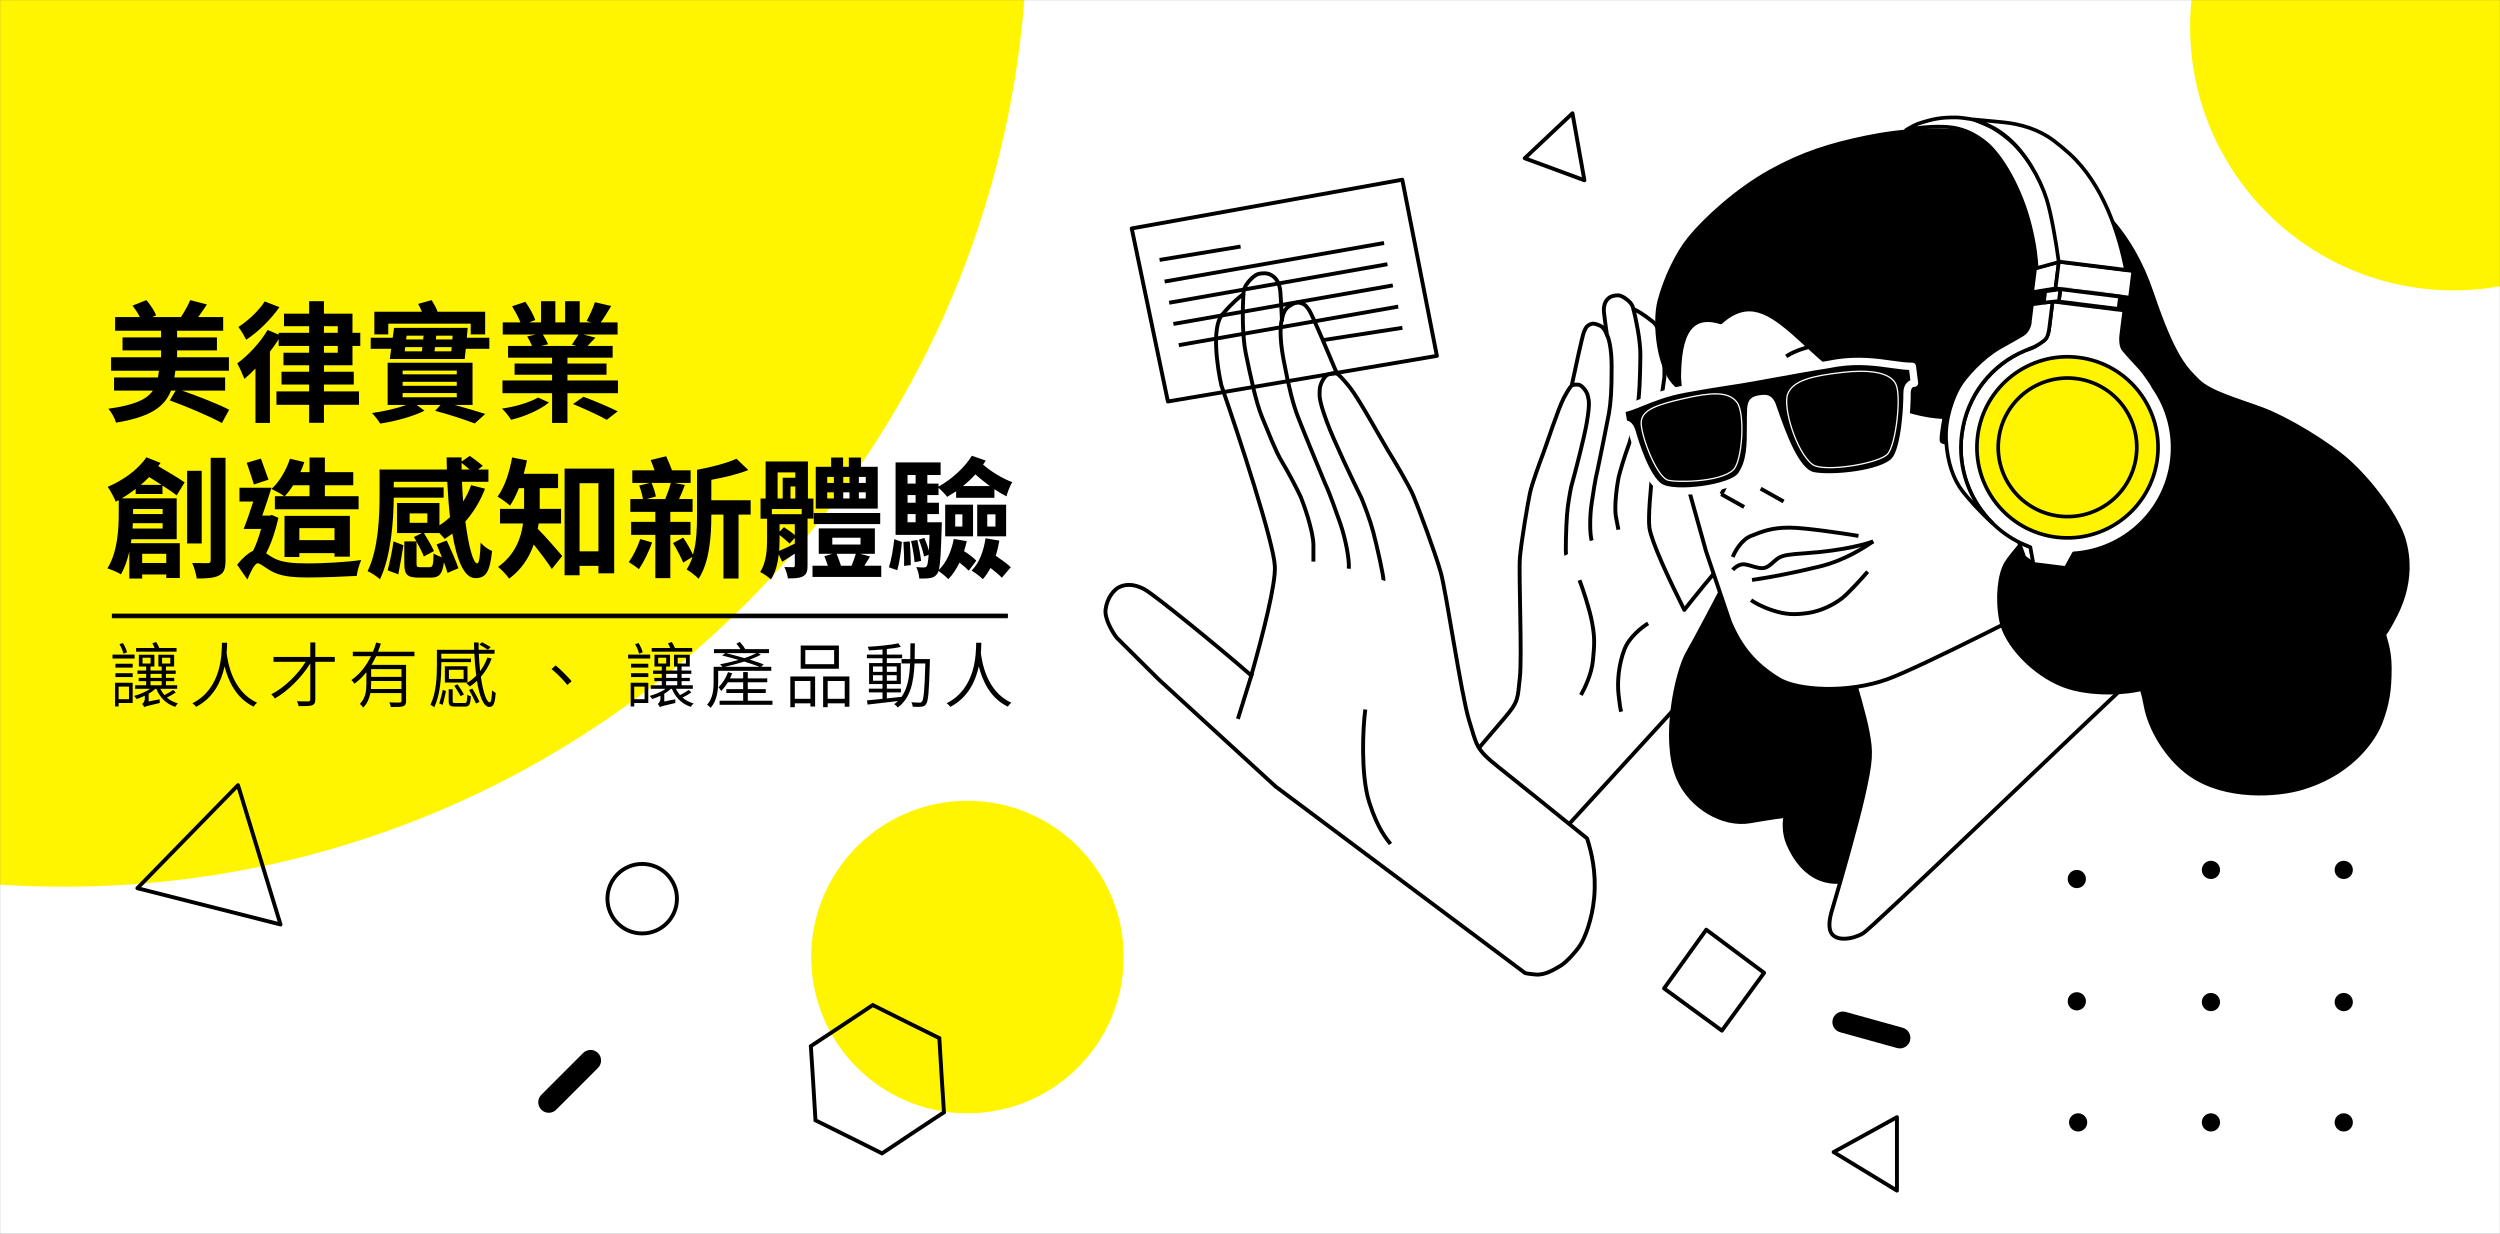 <svg width="1920" height="948" viewBox="0 0 1920 948" fill="none" xmlns="http://www.w3.org/2000/svg">
<rect x="0" y="0" width="1920" height="948" fill="#808080" stroke="none"/>
<g clip-path="url(#clip0_239_113)">
<mask id="mask0_239_113" style="mask-type:luminance" maskUnits="userSpaceOnUse" x="0" y="0" width="1920" height="948">
<path d="M1920 0H0V948H1920V0Z" fill="white"/>
</mask>
<g mask="url(#mask0_239_113)">
<path d="M1920 0H0V948H1920V0Z" fill="white"/>
<path d="M1884.5 223C1772.66 223 1682 132.338 1682 20.5C1682 -91.338 1772.66 -182 1884.5 -182C1996.34 -182 2087 -91.338 2087 20.5C2087 132.338 1996.34 223 1884.5 223Z" fill="#FFF500"/>
<path d="M743 855C676.726 855 623 801.274 623 735C623 668.726 676.726 615 743 615C809.274 615 863 668.726 863 735C863 801.274 809.274 855 743 855Z" fill="#FFF500"/>
<path d="M49 681C457.691 681 789 349.691 789 -59C789 -467.691 457.691 -799 49 -799C-359.691 -799 -691 -467.691 -691 -59C-691 349.691 -359.691 681 49 681Z" fill="#FFF500"/>
<path d="M1558.4 367.163C1561.69 370.217 1569.11 375.903 1572.5 374.211C1576.73 372.097 1584.48 362.934 1585.89 353.771C1587.3 344.608 1592.23 333.33 1597.87 331.921C1603.51 330.511 1608.44 331.216 1611.26 336.15C1614.08 341.084 1614.08 347.427 1611.26 351.656C1608.44 355.885 1602.81 359.41 1597.87 356.59C1593.92 354.335 1589.65 352.361 1588 351.656" stroke="black" stroke-width="3" stroke-linejoin="round"/>
<path d="M1456.85 858L1408.22 884.784L1456.85 914.388V858Z" stroke="black" stroke-width="3" stroke-linejoin="round"/>
<path d="M1310.42 714L1278 759.11L1322.41 791.533L1354.83 747.128L1310.42 714Z" stroke="black" stroke-width="3" stroke-linejoin="round"/>
<path d="M1207.65 87L1171 121.537L1216.82 138.454L1207.65 87Z" stroke="black" stroke-width="3" stroke-linejoin="round"/>
<path d="M1595 682.084C1598.87 682.084 1602 678.95 1602 675.084C1602 671.218 1598.87 668.084 1595 668.084C1591.13 668.084 1588 671.218 1588 675.084C1588 678.95 1591.13 682.084 1595 682.084Z" fill="black"/>
<path d="M1698 675.084C1701.87 675.084 1705 671.95 1705 668.084C1705 664.218 1701.87 661.084 1698 661.084C1694.13 661.084 1691 664.218 1691 668.084C1691 671.95 1694.13 675.084 1698 675.084Z" fill="black"/>
<path d="M1800 675.084C1803.87 675.084 1807 671.95 1807 668.084C1807 664.218 1803.87 661.084 1800 661.084C1796.13 661.084 1793 664.218 1793 668.084C1793 671.95 1796.13 675.084 1800 675.084Z" fill="black"/>
<path d="M1595 776C1598.87 776 1602 772.866 1602 769C1602 765.134 1598.87 762 1595 762C1591.13 762 1588 765.134 1588 769C1588 772.866 1591.13 776 1595 776Z" fill="black"/>
<path d="M1698 776.582C1701.87 776.582 1705 773.448 1705 769.582C1705 765.716 1701.87 762.582 1698 762.582C1694.13 762.582 1691 765.716 1691 769.582C1691 773.448 1694.13 776.582 1698 776.582Z" fill="black"/>
<path d="M1800 776.582C1803.87 776.582 1807 773.448 1807 769.582C1807 765.716 1803.87 762.582 1800 762.582C1796.13 762.582 1793 765.716 1793 769.582C1793 773.448 1796.13 776.582 1800 776.582Z" fill="black"/>
<path d="M1596 869C1599.87 869 1603 865.866 1603 862C1603 858.134 1599.87 855 1596 855C1592.13 855 1589 858.134 1589 862C1589 865.866 1592.13 869 1596 869Z" fill="black"/>
<path d="M1698 869C1701.87 869 1705 865.866 1705 862C1705 858.134 1701.87 855 1698 855C1694.13 855 1691 858.134 1691 862C1691 865.866 1694.13 869 1698 869Z" fill="black"/>
<path d="M1800 869C1803.87 869 1807 865.866 1807 862C1807 858.134 1803.87 855 1800 855C1796.13 855 1793 858.134 1793 862C1793 865.866 1796.13 869 1800 869Z" fill="black"/>
<path d="M1417.52 777.165C1413.22 775.969 1408.76 778.489 1407.56 782.793C1406.37 787.096 1408.89 791.554 1413.19 792.749L1456.93 804.896C1461.23 806.092 1465.69 803.572 1466.89 799.268C1468.08 794.965 1465.56 790.507 1461.26 789.312L1417.52 777.165Z" fill="black"/>
<path d="M182.778 603L105.51 682.138L215.431 710L182.778 603Z" stroke="black" stroke-width="3" stroke-linejoin="round"/>
<path d="M493.201 716.888C507.944 716.888 519.895 704.937 519.895 690.194C519.895 675.452 507.944 663.5 493.201 663.5C478.459 663.5 466.507 675.452 466.507 690.194C466.507 704.937 478.459 716.888 493.201 716.888Z" stroke="black" stroke-width="3" stroke-linejoin="round"/>
<path d="M459.261 820.156C462.419 816.997 462.419 811.877 459.261 808.719C456.102 805.56 450.982 805.56 447.823 808.719L415.726 840.816C412.568 843.974 412.568 849.095 415.726 852.253C418.884 855.411 424.005 855.411 427.163 852.253L459.261 820.156Z" fill="black"/>
<path d="M701.143 869.98L701.138 869.984L677.393 885.81L651.867 873.054L651.862 873.051L626.284 860.401L624.567 831.917V831.911L622.734 803.434L646.543 787.706L646.548 787.702L670.293 771.877L695.819 784.632L695.824 784.635L721.402 797.286L723.119 825.769V825.775L724.952 854.252L701.143 869.98Z" stroke="black" stroke-width="3"/>
<path d="M1920 947H0V948H1920V947Z" fill="#DDDDDD"/>
<path d="M172.9 300H139.9C151.9 304.2 167.7 310.3 176 314.7L170.4 324.9C161.6 319.9 143.3 312.2 130.4 307.5L134.9 300H131.3C126.5 312.3 115.8 320.2 89.1 324.6C88.3 321.4 85.5 316.4 83.2 313.9C103.3 311.2 112.7 306.7 117.4 300H87.6V289.9H121.3C121.6 288.3 121.9 286.5 122.1 284.7H85.3V274.4H123.7V269.1H94.1V259.1H123.7V254H88.4V243.5H107.4C105.9 240.5 103.8 237.3 101.8 234.7L112.4 230.5C115.5 234 118.6 238.8 119.9 242.2L117 243.5H139C141.5 239.6 144.5 234.4 146.1 230.5L158.9 233.8C156.7 237.3 154.4 240.6 152.2 243.5H171.4V254H136V259.1H166.6V269.1H136V274.4H175.8V284.7H134.7C134.5 286.5 134.2 288.2 133.9 289.9H172.9V300ZM203.3 231.5L214.6 235.9C208.1 245.2 198.3 254.9 189.1 260.9C187.8 258.3 184.9 253.4 183.1 251.1C190.8 246.2 199.2 238.1 203.3 231.5ZM248.8 265.7V270.9H259.4V265.7H248.8ZM248.8 250.5V255.6H259.4V250.5H248.8ZM270.7 280.5H248.8V285.5H271.7V295.3H248.8V300.6H275.7V310.9H248.8V324.7H237.4V310.9H212.3V300.6H237.4V295.3H216.2V285.5H237.4V280.5H217.7V270.9H237.4V265.7H214V260.5C212.1 263.6 209.8 266.9 207.3 270.1V324.8H196.2V283C193.3 286 190.5 288.7 187.7 291C186.8 288.5 183.9 282 182.2 279.1C190.6 272.9 200 263 205.5 253.4L214 257V255.6H237.4V250.5H218.1V240.9H237.4V231.3H248.8V240.9H270.7V255.6H276.7V265.7H270.7V280.5ZM298.2 248.6V256.8H287.5V239.4H324C323.2 237.3 322.1 235.2 321.1 233.4L331.5 230.5C333.2 233.2 335 236.5 336.1 239.4H372.6V256.8H361.5V248.6H298.2ZM309.2 301.9V305.1H350.8V301.9H309.2ZM309.2 293.2V296.3H350.8V293.2H309.2ZM309.2 284.6V287.5H350.8V284.6H309.2ZM362.9 311H349.2C358 313.4 366.8 316 372.7 317.9L364.6 325.2C357.4 322.5 345.7 318.5 334.2 315.5L338.3 311H320L326 315.4C317.6 319.7 303.6 323.6 292 325.3C290.6 323 287.8 319.4 285.7 317.2C294.5 316 304.8 313.7 312 311H297.7V278.6H362.9V311ZM333.7 269.8H346.6L346.9 266.6H334.1L333.7 269.8ZM311.2 266.6L310.8 269.8H324L324.4 266.6H311.2ZM325.3 257.8H312.3L311.9 260.7H325L325.3 257.8ZM347.4 260.7L347.6 257.8H335L334.8 260.7H347.4ZM358.5 259.4H375.8V267.9H357.7L356.9 275.7H299.4L300.4 267.9H284.7V259.4H301.6L302.6 251.8H359.2L358.5 259.4ZM413.2 305.3L421.6 309.1C414.8 314.8 402.8 320 392.5 322.4C391 319.9 387.9 316 385.5 313.8C395.5 312.4 407.1 309 413.2 305.3ZM440.1 310.3L448.1 304.7C456.2 307.7 468 312.7 474.4 315.9L466 322.4C460.2 319.1 448.5 313.8 440.1 310.3ZM444.3 256.9H416.9C418.5 259.4 420.1 262.3 420.9 264.4L415.5 265.7H442.8L439.2 264.6C440.8 262.3 442.9 259.3 444.3 256.9ZM435.8 292.2H474.6V302H435.8V324.8H424V302H385.9V292.2H424V287.8H395.2V279.2H424V274.7H390.2V265.7H408.6C407.7 263.4 406.2 260.6 404.9 258.4L411.6 256.9H386.1V247.6H399.7C398.2 243.8 395.6 239 393.3 235.2L403.5 231.8C406.5 236 409.8 242 411.1 245.8L406.3 247.6H415.5V231.3H426.5V247.6H434V231.3H445.2V247.6H454.1L450.5 246.5C452.8 242.5 455.5 236.4 456.9 232.1L469.4 235C466.6 239.6 463.9 244.1 461.4 247.6H474.3V256.9H447.9L457.3 259.3C455.1 261.7 453 263.9 451.2 265.7H470.5V274.7H435.8V279.2H465.8V287.8H435.8V292.2Z" fill="black"/>
<path d="M108.1 372.4H124.1C120.9 370.4 117.6 368.3 114.6 366.4C112.5 368.4 110.3 370.5 108.1 372.4ZM124.9 390.9H102.2V394.2V394.8H124.9V390.9ZM101.8 405.9H124.9V401.8H102C102 403.1 101.9 404.5 101.8 405.9ZM127.7 425.3H109.2V432.4H127.7V425.3ZM124.8 379.4H104.2V375.5C100.7 378.1 97.2 380.6 93.5 382.7H135.7V414.1H101C100.8 415.1 100.7 416.2 100.5 417.2H138.1V443.9H127.7V441.2H109.2V444.3H99.3V423.6C97.9 429.9 95.8 436 92.9 441.1C90.6 439.6 85.4 437.4 82.5 436.5C90.4 423.8 91.2 405.9 91.2 394.2V384.1L88.9 385.3C87.8 382.5 84.7 376.5 82.7 373.9C94.3 369 106 360.8 112.4 351.2L123.3 355.5C122.7 356.4 122.1 357.2 121.5 358C128.9 362.3 137.2 367.2 141.8 370.5L135.7 380.5C133 378.3 129.1 375.7 124.8 372.9V379.4ZM154.9 361.6V417.4H143.7V361.6H154.9ZM161.8 351.6H173.2V430.4C173.2 436.8 172 440 168.3 441.9C164.8 443.9 159.1 444.3 151.1 444.3C150.6 441 149.2 435.7 147.6 432.4C152.7 432.5 157.9 432.5 159.5 432.5C161.1 432.5 161.8 432 161.8 430.3V351.6ZM237.7 372.7H225.1C223.1 375.9 220.9 378.7 218.7 381.1H237.7V372.7ZM211.1 381.1H218.3C215.9 379.2 211.2 376.8 208.5 375.5C214.7 369.9 219.8 361.1 222.7 352.3L233.7 354.9C232.9 357.5 231.8 360.1 230.7 362.6H237.7V351.4H249.5V362.6H271.3V372.7H249.5V381.1H275.4V391.1H211.1V381.1ZM229.9 414.8H256.9V405.6H229.9V414.8ZM268.7 427.5H256.9V424.8H229.9V427.8H218.5V396.2H268.7V427.5ZM206.2 368.4L195 372.1C193.7 367.7 191.3 360.7 189.5 355.4L200.4 352.2C202.3 357.5 204.7 364.1 206.2 368.4ZM208.8 395.5L213.8 397.7C211.7 407.4 208.4 417.2 204.4 424.9C205.7 425.8 207.2 426.9 209.1 428C215.9 432.1 225.2 432.7 236.9 432.7C248.4 432.7 266.3 431.7 277.4 430.1C276 433.3 274.2 439.1 274 442.3C265.6 442.8 248.1 443.5 236.4 443.5C223.2 443.5 214.8 442.4 207.6 438.2C203.5 435.9 199.9 432.6 197.9 432.6C195.6 432.6 192.3 439.4 190 445.1L182.1 433.7C186.2 428.5 190.7 424.7 194.4 423C196.8 418.2 198.9 412.1 200.5 406.2H187.1C189.4 400.6 192.1 392.7 194.5 385.2H183.9V374.6H208.5C206.4 381.4 203.8 389.2 201.4 396H207.1L208.8 395.5ZM305.9 441.1L297.7 438C299.4 431.8 301.3 422.5 302.2 415.8L309.8 418.7C308.8 425 307.2 434.9 305.9 441.1ZM328.2 401.5V394.3H314.6V401.5H328.2ZM354.5 360.6H360.7C358.8 358.9 356.5 357.1 354.5 355.5C354.5 357.2 354.5 358.9 354.5 360.6ZM361.8 372.6L372.5 375.3C368.9 384.8 363.7 393.3 357.4 400.5C359.8 419.3 363.4 432.7 366.5 432.7C367.9 432.7 368.8 427.6 369.1 416.7C371.3 419.4 375 422 377.9 423.2C376.2 439.7 373 444 365 444C356.3 444 350.7 429.6 347.4 409.8C345.5 411.3 343.5 412.6 341.5 413.9C340.6 412.7 339 411.1 337.4 409.4H325.6C328.4 413.9 331.8 419.8 333.3 423.2L325.5 427.4C324.4 424.4 322.1 420 319.9 415.9V432.7C319.9 435.3 320.3 435.6 322.8 435.6H330C332.3 435.6 332.8 434.1 333 425C334.5 426.1 337.1 427.2 339.4 427.9C338 424.5 336.6 421.1 335.3 418.1L343.1 415.1C346.3 421.9 350.2 431 352.1 436.4L343.7 440C343.1 437.8 342.1 434.9 340.9 431.8C339.8 441 337.2 443.6 331 443.6H321.3C312.5 443.6 310.5 441 310.5 432.8V415.8H319.8L317.9 412.4L324.1 409.4H304.9V386.3H337.5V403.4C340.4 401.6 343.1 399.5 345.6 397.2C344.6 388.5 344 379.2 343.5 370H302.4V374.3H340.7V382.2H302.4C302.2 400 300.4 427 291.8 444.9C289.8 443 284.9 439.6 282.3 438.7C290.7 421.4 291.5 396.3 291.5 379.8V360.6H343.2C343.1 357.5 343 354.4 343 351.3H354.5V354.5L360.8 350.1C364 352.4 368.5 355.7 370.8 357.8L367.1 360.6H375.1V370H354.8C355 375.1 355.3 380.2 355.7 385.1C358.2 381.2 360.2 377.1 361.8 372.6ZM430.9 402H413.7C413.5 403.4 413.3 404.8 413 406.1C418.2 411.2 429 423.7 431.8 427L423.8 437C420.5 431.8 414.8 424.3 409.9 418.2C406.5 428 400.6 437.4 391 444.4C389.4 441.9 385 437.2 382.5 435.4C395.5 426.1 400.1 413.6 401.7 402H384V390.8H402.5V388.3V374.9H398.5C396.5 380 394.2 384.6 391.7 388.3C389.5 386.3 384.8 382.9 382.1 381.4C387.5 374.2 391.3 362.7 393.3 351.3L404.7 353.6C404 357.1 403.2 360.5 402.2 363.9H428.6V374.9H414.5V388.4V390.8H430.9V402ZM445.1 423.4H459.6V371.1H445.1V423.4ZM433.6 359.9H471.7V440.3H459.6V434.6H445.1V441.8H433.6V359.9ZM491.7 414L500.8 416.6C498.3 423.8 494.2 432 490.7 437.1C488.9 435.6 485.1 433 482.9 431.7C486.3 427 489.6 420.2 491.7 414ZM515.2 370.9H500.4C501.9 374.2 503.2 378.5 503.7 381.3L496.5 383.3H510.9C512.4 379.7 514.2 374.6 515.2 370.9ZM530.3 410.8H514.8V444H503.3V410.8H484.7V400.8H503.3V393.1H484.1V383.3H493.8C493.3 380.3 492.1 376 490.9 372.9L499.1 370.9H485.6V361.2H502.7C501.8 358.5 500.7 355.7 499.7 353.3L511.6 350.4C513.1 353.7 514.9 357.8 516.1 361.2H530.4V370.9H517.9L526 372.5C524.5 376.3 523 380.2 521.5 383.3H531.9V393.1H514.8V400.8H530.3V410.8ZM576.5 384.2V395.2H567.2V444.3H555.6V395.2H546.3V396.4C546.3 411.1 545 431.7 536.5 444.5C534.5 442.4 529.8 438.6 527.3 437.4C529.2 434.5 530.7 431.2 531.8 427.7L524.7 432.1C523.1 428.1 519.7 421.7 516.9 417.1L524.7 412.9C527.4 416.9 530.5 422.2 532.2 426C535 416.4 535.3 405.6 535.3 396.4V360.8C546.2 358.8 558.3 355.7 565.6 352.3L574.7 361C566.5 364.3 556.1 366.7 546.3 368.5V384.2H576.5ZM664.9 370.9V366.3H659.6V370.9H664.9ZM664.9 382.8V378.1H659.6V382.8H664.9ZM635.3 378.1V382.8H640.4V378.1H635.3ZM635.3 366.3V370.9H640.4V366.3H635.3ZM652.4 378.1H647.6V382.8H652.4V378.1ZM647.6 370.9H652.4V366.3H647.6V370.9ZM674.1 358.5V390.6H626.5V358.5H638.3V351.4H647.5V358.5H651.9V351.4H661.2V358.5H674.1ZM676 394V402.5H625V394H676ZM598.7 410.9V413.9C598.7 416.8 598.6 419.8 598.4 423.1C601.8 421.7 605.9 419.7 610.4 417.5V413.1L606.4 417.5C604.7 415.8 601.6 413.1 598.7 410.9ZM597.2 362.8V382.9H601.1V366.9H610.8V362.8H597.2ZM607.1 382.9H610.8V373.6H607.1V382.9ZM615.7 394.9V390.9H592.8V394.9H615.7ZM598.7 402.6V408.3L602.1 404.9C605 406.8 608.2 409 610.4 410.9V402.6H598.7ZM624.7 398.3H620.2V434.4C620.2 438.7 619.5 441.1 616.7 442.6C614.1 444.1 610.4 444.2 605.1 444.2C604.8 441.7 603.6 437.9 602.4 435.5C605.2 435.6 608.2 435.6 609.1 435.6C610.1 435.6 610.4 435.2 610.4 434.3V425.2C607.1 427.4 603.9 429.5 600.7 431.4L598.1 425.8C597.3 432.6 595.6 439.8 592.1 445C590.4 443.3 586 440.3 583.8 439.3C588.7 431.8 589.1 421.6 589.1 413.7V398.4H584.1V382.9H588V354.4H620.5V382.9H624.7V398.3ZM657.3 425.3H642.5C643.7 428.3 645 431.7 645.9 434.5H654C655.2 431.5 656.5 428.1 657.3 425.3ZM639.2 413V418.2H660.9V413H639.2ZM663.8 434.5H676.8V443.1H624V434.5H635.8C635 432 634 429.4 633.1 427.2L639.4 425.3H628.8V405.8H671.9V425.3H660.5L668.2 427.4C666.6 429.9 665.2 432.3 663.8 434.5ZM689.1 437.9L682.7 435.7C684.6 429.9 686.1 420.7 686.8 414.1L692.7 416.2C692.1 422.8 690.8 432.3 689.1 437.9ZM693.8 416.2L698.7 415.8C699.2 421.5 699.5 429 699.5 434L694.3 434.6C694.5 429.6 694.2 422 693.8 416.2ZM699.7 415.5L704.5 414.7C705.7 419.9 707 426.5 707.4 430.8L702.4 431.8C702.1 427.4 700.9 420.6 699.7 415.5ZM697 394.8V401.1H703.2V394.8H697ZM703.2 364.8H697V371.4H703.2V364.8ZM703.2 386.1V380.2H697V386.1H703.2ZM739.5 373.3H760.2C756.3 370.4 752.5 367.4 749.1 364.3C746.3 367.5 743 370.5 739.5 373.3ZM732.5 413.9L742.5 415.6C741.9 418.2 741.2 420.8 740.4 423.3C744 425.5 747.8 428.4 749.8 430.6L744 438.3C742.4 436.6 739.7 434.2 736.9 432.1C734.5 437.1 731.6 441.4 728.3 444.8C726.8 443.1 723.1 440.1 720.8 438.4C720.5 439.4 720.2 440.1 719.8 440.6C718.3 442.8 716.6 443.6 714.3 443.9C712.3 444.3 709.2 444.4 706 444.3C705.9 441.6 704.9 437.9 703.7 435.5C706.2 435.8 708.3 435.8 709.3 435.8C710.4 435.8 711.1 435.7 711.8 434.7C712.4 433.7 712.8 431.3 713.2 426.1L709.7 427.4C709 423.9 707.3 418.5 705.7 414.5L709.9 413.1C711.2 416 712.5 419.7 713.4 422.8C713.6 419.6 713.7 415.6 713.9 410.8H687.8V355.1H722.4V364.8H712.2V371.4H720.8V373.7C731.4 367.8 741.1 358.7 746.4 350L757 353.7C756.4 354.8 755.7 355.8 755 356.8C761 362.1 769.7 367.4 777.4 370.3C775.7 373 773.7 378.2 773 381.2C769.9 379.6 766.8 377.8 763.7 375.7V382.3H734.3V377.3C732 378.8 729.7 380.2 727.4 381.6C726 379.7 723 376.5 720.8 374.7V380.2H712.2V386.1H721.1V394.8H712.2V401.1H723.3C723.3 401.1 723.3 403.7 723.2 404.9C722.7 423.5 722.2 433.1 721 437.7C726.9 432.1 730.7 423.4 732.5 413.9ZM758.2 395V404.4H764.5V395H758.2ZM750.5 411.9V387.6H772.7V411.9H750.5ZM733.6 395V404.4H739.1V395H733.6ZM725.9 411.9V387.6H747.3V411.9H725.9ZM756.9 413.4L767.5 415.2C766.8 419.2 765.9 423.1 764.7 426.8C768.9 429.6 773.7 433.1 776.3 435.6L769.4 443.7C767.5 441.6 764.1 438.8 760.7 436.2C759 439.4 757 442.4 754.8 444.8C753.1 443 748.7 439.7 746.2 438.2C752 432.5 755.4 423.4 756.9 413.4Z" fill="black"/>
<path d="M86 474.5H774V471.5H86V474.5Z" fill="black"/>
<mask id="mask1_239_113" style="mask-type:luminance" maskUnits="userSpaceOnUse" x="86" y="471" width="688" height="4">
<path d="M86 474.5H774V471.5H86V474.5Z" fill="white"/>
</mask>
<g mask="url(#mask1_239_113)">
<path d="M86 474.5V478.5H82V474.5H86ZM774 474.5H778V478.5H774V474.5ZM774 471.5V467.5H778V471.5H774ZM86 471.5H82V467.5H86V471.5ZM86 470.5H774V478.5H86V470.5ZM770 474.5V471.5H778V474.5H770ZM774 475.5H86V467.5H774V475.5ZM90 471.5V474.5H82V471.5H90Z" fill="black"/>
</g>
<path d="M135.595 497.659V500.495H104.507V497.659H118.742C118.251 496.404 117.597 495.095 116.997 494.004L119.942 493.077C120.815 494.441 121.796 496.241 122.342 497.659H135.595ZM97.581 500.986L94.799 502.022C94.363 500.058 93.108 497.004 91.745 494.714L94.417 493.841C95.835 496.132 97.144 499.077 97.581 500.986ZM103.362 502.731V505.731H86.4V502.731H103.362ZM99.053 527.328H91.09V536.982H99.053V527.328ZM101.889 524.329V539.927H91.09V542.545H88.363V524.329H101.889ZM88.636 519.966V517.02H101.889V519.966H88.636ZM88.636 512.712V509.767H101.889V512.712H88.636ZM115.579 523.129V526.292H124.141V523.129H115.579ZM115.579 517.511V520.62H124.141V517.511H115.579ZM109.47 505.131V509.603H115.633V505.131H109.47ZM124.469 505.131V509.603H130.795V505.131H124.469ZM132.977 529.892L134.995 531.746C132.977 533.219 130.414 534.637 128.177 535.728C130.468 537.746 133.359 539.327 136.631 540.2C135.922 540.909 134.995 542.054 134.559 542.872C127.687 540.636 122.723 535.673 120.051 529.019H119.287C117.869 530.383 116.07 531.637 114.161 532.782V538.727L122.614 537.037C122.56 537.909 122.614 539.218 122.723 539.873C113.07 542.109 111.652 542.545 110.779 543.091C110.506 542.381 109.688 541.127 109.143 540.636C109.907 540.091 111.215 538.836 111.215 536.437V534.31C109.143 535.346 106.961 536.164 104.943 536.873C104.562 536.273 103.58 535.019 102.98 534.473C107.343 533.219 111.979 531.364 115.251 529.019H103.798V526.292H112.252V523.129H106.525V520.62H112.252V517.511H105.543V514.948H112.252V511.894H106.634V502.84H118.578V511.894H115.579V514.948H124.141V511.894H121.633V502.84H133.74V511.894H127.468V514.948H134.94V517.511H127.468V520.62H133.795V523.129H127.468V526.292H136.086V529.019H123.105C123.978 530.764 125.069 532.401 126.269 533.819C128.614 532.673 131.286 531.037 132.977 529.892ZM170.446 493.623H174.427C174.373 495.532 174.318 498.259 174.046 501.476C174.864 507.803 178.191 531.037 197.443 539.654C196.461 540.473 195.371 541.672 194.825 542.709C180.809 536.109 175.082 522.038 172.464 511.785C170.064 522.911 164.337 535.728 150.593 542.872C149.993 541.945 148.794 540.854 147.757 540.091C170.446 528.746 170.282 501.804 170.446 493.623ZM257.11 504.531V508.239H242.166V537.2C242.166 539.927 241.402 541.018 239.603 541.672C237.803 542.272 234.694 542.381 229.349 542.327C229.185 541.291 228.586 539.654 228.04 538.564C231.967 538.727 235.73 538.673 236.767 538.673C237.857 538.618 238.294 538.291 238.294 537.2V509.494C231.912 519.911 221.223 530.71 211.078 536.437C210.424 535.4 209.333 534.037 208.351 533.219C218.277 528.201 228.695 518.057 234.749 508.239H210.042V504.531H238.294V493.405H242.166V504.531H257.11ZM308.323 519.856V513.912H285.034V519.856H308.323ZM284.871 529.128H308.323V523.02H285.034V524.983C285.034 526.292 284.98 527.656 284.871 529.128ZM318.304 503.985H288.852C287.761 506.221 286.562 508.512 285.307 510.639H311.868V538.4C311.868 540.691 311.323 541.782 309.632 542.381C307.941 542.981 304.942 542.981 300.197 542.981C300.033 541.945 299.488 540.473 298.997 539.436C302.76 539.6 306.087 539.545 307.014 539.545C307.996 539.491 308.323 539.164 308.323 538.346V532.292H284.435C283.671 536.273 282.089 540.364 278.871 543.418C278.435 542.6 277.126 541.127 276.363 540.582C280.889 536.164 281.38 530.11 281.38 524.929V516.257C278.708 519.584 275.654 522.638 272.163 525.092C271.727 524.274 270.581 522.965 269.872 522.256C276.417 517.784 281.38 511.185 284.925 503.985H270.963V500.549H286.398C287.434 498.204 288.252 495.804 288.907 493.459L292.506 494.277C291.852 496.404 291.143 498.477 290.27 500.549H318.304V503.985ZM376.825 497.004L374.644 498.968C373.117 497.931 370.28 496.186 368.099 494.986L370.226 493.241C372.353 494.332 375.244 495.968 376.825 497.004ZM340.011 541.291L337.338 540.309C338.265 537.418 339.465 532.782 340.065 529.783L342.52 530.71C341.865 533.655 340.883 538.4 340.011 541.291ZM356.046 521.438V514.402H344.756V521.438H356.046ZM359.045 511.675V524.165H341.647V511.675H359.045ZM356.318 533.273L353.755 534.637C352.664 532.619 350.592 529.183 348.901 526.674L351.355 525.529C353.1 528.037 355.227 531.31 356.318 533.273ZM349.883 539.927H356.7C358.445 539.927 358.718 539.164 358.882 533.546C359.591 534.091 360.736 534.528 361.609 534.746C361.281 541.182 360.409 542.654 357.027 542.654H349.61C345.628 542.654 344.592 541.782 344.592 538.509V529.346H347.646V538.509C347.646 539.709 347.974 539.927 349.883 539.927ZM360.245 529.837L362.808 528.856C364.772 532.073 367.117 536.437 368.262 539.055L365.535 540.309C364.445 537.636 362.154 533.164 360.245 529.837ZM374.316 504.967L377.589 505.785C375.625 511.185 372.735 515.875 369.299 519.802C370.989 531.692 373.716 539.436 376.171 539.436C377.153 539.436 377.643 536.546 377.916 530.219C378.68 530.983 379.825 531.801 380.698 532.128C380.098 540.364 379.007 542.927 375.734 542.927C371.371 542.927 368.208 534.855 366.299 522.911C364.554 524.547 362.754 525.965 360.845 527.274C360.3 526.619 359.045 525.31 358.227 524.765C360.954 523.183 363.463 521.22 365.754 518.929C365.045 513.748 364.554 508.076 364.281 502.076H338.92V505.84H361.718V508.512H338.92V510.694C338.92 519.802 338.156 533.601 333.466 543.2C332.811 542.545 331.339 541.563 330.575 541.236C335.102 532.073 335.538 519.366 335.538 510.694V499.022H364.172C364.063 497.168 364.063 495.259 364.008 493.405H367.553C367.553 495.313 367.553 497.222 367.608 499.022H379.825V502.076H367.717C367.935 506.821 368.262 511.294 368.753 515.384C371.099 512.275 372.953 508.785 374.316 504.967Z" fill="black"/>
<path d="M426.689 511.021C430.616 514.184 435.47 519.093 439.015 523.183L435.688 526.019C432.143 521.602 427.452 516.966 423.58 513.857L426.689 511.021Z" fill="black"/>
<path d="M531.595 497.659V500.495H500.507V497.659H514.742C514.251 496.404 513.597 495.095 512.997 494.004L515.942 493.077C516.815 494.441 517.796 496.241 518.342 497.659H531.595ZM493.58 500.986L490.799 502.022C490.363 500.058 489.108 497.004 487.745 494.714L490.417 493.841C491.835 496.132 493.144 499.077 493.58 500.986ZM499.362 502.731V505.731H482.4V502.731H499.362ZM495.053 527.328H487.09V536.982H495.053V527.328ZM497.889 524.329V539.927H487.09V542.545H484.363V524.329H497.889ZM484.636 519.966V517.02H497.889V519.966H484.636ZM484.636 512.712V509.767H497.889V512.712H484.636ZM511.579 523.129V526.292H520.141V523.129H511.579ZM511.579 517.511V520.62H520.141V517.511H511.579ZM505.47 505.131V509.603H511.633V505.131H505.47ZM520.469 505.131V509.603H526.795V505.131H520.469ZM528.977 529.892L530.995 531.746C528.977 533.219 526.414 534.637 524.177 535.728C526.468 537.746 529.359 539.327 532.631 540.2C531.922 540.909 530.995 542.054 530.559 542.872C523.687 540.636 518.723 535.673 516.051 529.019H515.287C513.869 530.383 512.07 531.637 510.161 532.782V538.727L518.614 537.037C518.56 537.909 518.614 539.218 518.723 539.873C509.07 542.109 507.652 542.545 506.779 543.091C506.506 542.381 505.688 541.127 505.143 540.636C505.907 540.091 507.215 538.836 507.215 536.437V534.31C505.143 535.346 502.961 536.164 500.943 536.873C500.562 536.273 499.58 535.019 498.98 534.473C503.343 533.219 507.979 531.364 511.251 529.019H499.798V526.292H508.252V523.129H502.525V520.62H508.252V517.511H501.543V514.948H508.252V511.894H502.634V502.84H514.578V511.894H511.579V514.948H520.141V511.894H517.633V502.84H529.74V511.894H523.468V514.948H530.94V517.511H523.468V520.62H529.795V523.129H523.468V526.292H532.086V529.019H519.105C519.978 530.764 521.069 532.401 522.269 533.819C524.614 532.673 527.286 531.037 528.977 529.892ZM556.52 512.112H583.462C580.245 510.857 576.045 509.494 571.518 508.076C566.555 509.712 561.21 511.021 556.52 512.112ZM581.008 501.586H557.501C561.919 502.676 566.882 503.985 571.736 505.458C575.336 504.203 578.554 502.895 581.008 501.586ZM592.352 515.166H551.556V523.947C551.556 530.001 550.684 538.127 545.775 543.636C545.284 542.927 543.866 541.727 543.048 541.291C547.521 536.273 548.066 529.292 548.066 523.892V512.112H554.829C554.338 511.457 553.52 510.639 552.975 510.203C557.392 509.33 562.41 508.185 567.209 506.821C562.955 505.512 558.592 504.422 554.665 503.494L556.956 501.586H548.339V498.531H568.682C567.755 497.113 566.61 495.586 565.573 494.332L568.191 492.968C569.664 494.55 571.355 496.841 572.391 498.531H590.607V501.586H582.317L584.335 502.84C581.881 504.149 578.881 505.458 575.718 506.603C579.863 507.912 583.626 509.112 586.517 510.203L584.553 512.112H592.352V515.166ZM574.3 538.182H593.225V541.291H552.647V538.182H570.755V532.237H557.829V529.237H570.755V524.001H558.974C557.447 526.565 555.647 528.856 553.847 530.71C553.465 530.055 552.484 528.419 551.829 527.819C554.883 524.874 557.556 520.62 559.138 516.202L562.301 517.075C561.81 518.438 561.21 519.693 560.61 521.002H570.755V516.148H574.3V521.002H589.244V524.001H574.3V529.237H588.098V532.237H574.3V538.182ZM640.62 510.094V499.24H618.477V510.094H640.62ZM644.274 495.75V513.584H614.932V495.75H644.274ZM622.404 523.02H610.405V536.655H622.404V523.02ZM606.969 543.145V519.529H626.004V542.6H622.404V540.145H610.405V543.145H606.969ZM635.657 536.655H648.747V523.02H635.657V536.655ZM632.167 519.529H652.346V542.763H648.747V540.145H635.657V543.145H632.167V519.529ZM670.454 522.802H677.762V518.547H670.454V522.802ZM670.454 511.839V515.984H677.762V511.839H670.454ZM688.67 511.839H681.089V515.984H688.67V511.839ZM688.67 522.802V518.547H681.089V522.802H688.67ZM714.14 506.167V508.076C713.486 531.037 712.995 538.564 711.141 540.854C710.268 542.218 709.177 542.6 707.595 542.763C706.068 542.927 703.505 542.927 700.996 542.763C700.887 541.782 700.505 540.254 699.905 539.327C702.632 539.545 705.141 539.6 706.177 539.6C707.105 539.6 707.595 539.436 708.086 538.782C709.395 537.146 710.104 529.837 710.65 509.548H702.36C701.705 524.056 699.251 536.164 689.488 543.363C688.943 542.545 687.688 541.345 686.761 540.8C687.797 540.036 688.779 539.273 689.652 538.4C681.198 539.436 672.526 540.418 666.309 541.127L665.818 537.909C669.09 537.582 673.235 537.2 677.762 536.709V531.746H667.29V528.91H677.762V525.365H667.454V509.221H677.762V505.567H665.763V502.731H677.762V498.804C674.217 499.131 670.617 499.349 667.345 499.458C667.181 498.64 666.8 497.441 666.418 496.731C674.49 496.295 684.416 495.313 689.979 494.059L691.833 496.841C688.888 497.495 685.125 498.04 681.089 498.477V502.731H692.87V505.567H681.089V509.221H691.833V525.365H681.089V528.91H691.888V531.746H681.089V536.382C684.689 536 688.452 535.619 692.161 535.182V535.509C697.015 528.91 698.487 519.911 698.978 509.548H692.379V506.167H699.087C699.196 502.295 699.196 498.204 699.196 494.059H702.632C702.632 498.204 702.578 502.295 702.469 506.167H714.14ZM749.7 493.623H753.682C753.627 495.532 753.573 498.259 753.3 501.476C754.118 507.803 757.445 531.037 776.698 539.654C775.716 540.473 774.625 541.672 774.08 542.709C760.063 536.109 754.336 522.038 751.718 511.785C749.319 522.911 743.592 535.728 729.848 542.872C729.248 541.945 728.048 540.854 727.012 540.091C749.7 528.746 749.537 501.804 749.7 493.623Z" fill="black"/>
</g>
<path d="M1278.23 289.883C1273.54 322.095 1264.69 390.257 1266.75 405.212C1268.21 415.834 1281.49 444.371 1293.54 468.388C1310.55 446.651 1342.43 408.892 1347.85 404.316C1354.63 398.597 1360.12 399.026 1363.24 399.908C1366.36 400.789 1371.54 404.723 1373.85 411.662C1375.69 417.214 1372.35 426.212 1370.46 430.017L1349.92 460.024L1291.6 538.217L1162.55 679.386C1162.27 679.604 1160.57 680.354 1156.08 681.602C1150.48 683.162 1144.05 680.45 1140.38 679.183C1136.69 677.917 1129.82 672.831 1126.16 669.101C1122.49 665.373 1115.92 655.071 1112.09 641.774C1107.71 626.556 1108.63 613.246 1109.59 605.358C1120.82 592.066 1145.65 562.775 1155 551.941C1166.68 538.401 1165.37 536.684 1167.23 520.588C1169.08 504.494 1166.25 440.592 1167.31 428.091C1168.38 415.59 1173.48 385.593 1175.06 378.406C1176.65 371.217 1182.48 355.348 1185.1 348.455C1187.72 341.56 1196.69 313.779 1201.04 305.573C1204.51 299.008 1206.52 296.493 1207.09 296.057C1209.67 283.76 1215.15 258.316 1216.47 254.917C1218.13 250.665 1219.46 249.919 1221.26 249.083C1223.07 248.247 1225.06 248.36 1228.84 250.101C1231.86 251.493 1233.65 255.578 1234.17 257.447C1233.61 253.619 1232.35 244.807 1231.87 240.177C1231.26 234.39 1233.09 231.09 1235.19 229.214C1237.29 227.338 1239.66 226.886 1242.6 226.818C1245.54 226.75 1250.15 230.298 1252.03 232.4C1253.53 234.083 1254.27 236.402 1254.45 237.351C1256.21 237.999 1261.71 240.886 1269.62 247.251C1277.52 253.617 1278.65 278.325 1278.23 289.883Z" stroke="black" stroke-width="3" stroke-linejoin="round"/>
<path d="M1265.75 478.771C1261.22 481.466 1251.22 489.228 1247.58 498.718C1243.02 510.58 1241.95 523.947 1243.09 533.849C1243.99 541.772 1244.41 544.228 1245.05 546.596" stroke="black" stroke-width="3" stroke-linejoin="round"/>
<path d="M1213.08 445.589C1215.49 452.001 1220.8 467.519 1222.76 478.291C1225.08 491.047 1224.39 495.964 1223.37 507.217C1222.41 517.888 1216.65 529.36 1214.18 533.758" stroke="black" stroke-width="3" stroke-linejoin="round"/>
<path d="M1234.08 256.972C1235.29 259.037 1237.73 266.805 1237.74 281.362C1237.77 299.56 1237.11 309.03 1235.71 317.168C1234.59 323.679 1229.35 349.207 1226.87 361.157C1225.33 366.861 1223.35 380.065 1222.38 386.609C1220.86 396.737 1220.93 410.005 1222.4 415.137" stroke="black" stroke-width="3" stroke-linejoin="round"/>
<path d="M1207.09 296.057C1208.11 295.371 1211.71 294.98 1213.45 295.829C1215.61 296.893 1218.8 300.712 1219.43 304.036C1220.07 307.359 1221.29 308.601 1218.78 323.836C1216.77 336.025 1209.86 362.266 1206.67 373.861C1205.81 377.959 1203.95 388.053 1203.44 395.629C1202.78 405.1 1202.12 424.903 1202.87 426.235" stroke="black" stroke-width="3" stroke-linejoin="round"/>
<path d="M1254.45 237.351C1256.31 244.539 1259.99 261.777 1259.81 273.225C1259.58 287.533 1259.33 304.305 1257.25 314.048C1255.17 323.791 1253.07 335.998 1250.45 342.892C1247.83 349.787 1243.92 362.83 1243.13 366.424C1242.34 370.017 1239.42 388.283 1241.04 396.827C1242.35 403.664 1242.85 406.321 1242.94 406.796" stroke="black" stroke-width="3" stroke-linejoin="round"/>
<path d="M1295.99 501.789C1302.19 491.075 1321.12 455.034 1329.82 438.353L1446.12 472.185L1451.76 617.383C1444.47 637.589 1425.82 677.859 1409.47 677.295C1389.03 676.59 1378.45 659.674 1373.52 648.397C1369.57 639.375 1370.46 630.071 1371.4 626.546C1369.05 626.781 1360.27 627.956 1343.91 630.775C1323.47 634.3 1298.5 620 1288.94 597.648C1276.01 567.44 1288.23 515.181 1295.99 501.789Z" fill="black" stroke="black" stroke-width="3" stroke-linejoin="round"/>
<path d="M1434.35 562.432C1432.1 550.026 1424.96 525.78 1421.67 515.207L1523.17 456L1647.22 512.388C1576.26 579.113 1437.6 712.846 1430.83 716.793C1422.37 721.727 1409.69 723.137 1406.16 716.088C1403.37 710.502 1406.34 700.996 1407.54 697.164L1407.57 697.057C1413.21 678.026 1425.76 634.326 1430.83 611.771C1437.17 583.577 1437.17 577.938 1434.35 562.432Z" fill="white" stroke="black" stroke-width="3" stroke-linejoin="round"/>
<path d="M1365.98 521.524C1347.65 510.247 1337.08 497.56 1328.62 477.824L1310.29 423.551L1296.9 375.621L1284.92 236.767L1397.7 219.85L1536.55 288.22L1565.45 313.595L1580.25 342.494L1604.92 445.401C1568.27 464.902 1474.66 512.502 1449.85 521.524C1418.84 532.802 1380.25 530.305 1365.98 521.524Z" fill="white" stroke="black" stroke-width="3" stroke-linejoin="round"/>
<path d="M1297.49 183.187C1287.9 195.028 1279 214 1274.5 231C1270 248 1273.5 286.5 1289.5 297.5C1289.5 274 1289.5 237.5 1321.5 247.5C1363.5 210 1387.5 289.788 1462 314.288C1536.5 338.788 1549.5 280.5 1549.5 280.5L1577.31 387.592L1571.67 396.05C1562.98 405.448 1544.61 425.936 1540.66 432.702C1535.73 441.16 1533.48 459.379 1537 477C1540.52 494.621 1561.5 517.5 1585 526.447C1605.98 534.434 1635.13 532.054 1645 529C1644.77 530.645 1645.74 530.095 1648 542.5C1650.82 558.007 1662.97 581.401 1682.5 595C1709 613.455 1748.67 611.067 1768.5 605C1811 592 1825.5 562 1828 555.5C1833.71 540.641 1835.29 529.916 1835.29 513C1835.29 497.5 1831.06 490.03 1831.06 486.27C1831.06 486.975 1831.9 486.834 1835.29 480.632C1839.52 472.878 1856 447 1845.86 413.671C1841.27 398.593 1823.5 372.5 1803.57 354.464C1788.41 340.749 1756.34 321.336 1737.31 314.288C1718.28 307.24 1697.14 301.601 1687.97 292.438C1678.81 283.275 1669.65 275.521 1652.73 225.477C1635.82 175.433 1609.74 157.812 1592.11 140.896C1574.49 123.98 1556.17 114.817 1527.27 105.654C1498.37 96.491 1459.6 100.015 1432.82 105.654C1406.04 111.292 1384.89 117.636 1359.52 131.733C1334.14 145.83 1309.47 168.385 1297.49 183.187Z" fill="black" stroke="black" stroke-width="3" stroke-linejoin="round"/>
<path d="M1321.87 379.507L1339.49 389.374" stroke="black" stroke-width="3" stroke-linejoin="round"/>
<path d="M1352.18 375.278L1369.8 385.145" stroke="black" stroke-width="3" stroke-linejoin="round"/>
<path d="M1330.73 437.648C1332.14 436.003 1335.95 432.855 1339.9 433.418C1344.83 434.123 1350.47 436.943 1354.7 436.238C1358.93 435.533 1362.45 430.599 1365.98 428.485C1369.5 426.37 1374.46 425.711 1385.71 424.96C1417.43 422.846 1435.05 417.207 1438.58 415.797" stroke="black" stroke-width="3" stroke-linejoin="round"/>
<path d="M1330.73 427.78C1332.38 423.551 1337.5 414.388 1344.83 411.568C1353.99 408.044 1360.34 405.225 1374.43 405.225C1385.71 405.225 1414.38 409.454 1427.3 411.568" stroke="black" stroke-width="3" stroke-linejoin="round"/>
<path d="M1345.54 445.401C1358.76 443.565 1377.69 439.893 1397.53 435.074C1418.36 430.015 1434.47 418.551 1438.58 415.797" stroke="black" stroke-width="3" stroke-linejoin="round"/>
<path d="M1434.35 439.057C1429.88 444.226 1419.69 455.551 1414.61 459.498C1408.27 464.432 1398.4 469.366 1388.53 470.775C1378.66 472.185 1371.62 472.185 1361.04 468.661C1352.58 465.842 1346.71 462.317 1344.83 460.908" stroke="black" stroke-width="3" stroke-linejoin="round"/>
<path d="M938.023 296.015C951.312 334.473 978.131 416.098 979.097 434.944C979.784 448.33 970.151 486.477 960.976 518.786C935.003 496.074 887.033 457.165 879.302 452.815C869.637 447.379 862.993 449.191 859.368 451.003C855.744 452.815 850.308 458.856 849.1 467.916C848.133 475.165 854.335 485.434 857.556 489.662L889.792 521.704L979.701 604.075L1171.18 747.232C1171.58 747.434 1173.84 747.957 1179.64 748.44C1186.89 749.045 1194.14 744.212 1198.36 741.796C1202.59 739.38 1209.84 731.527 1213.46 726.091C1217.09 720.655 1222.75 706.468 1224.34 689.245C1226.16 669.533 1221.92 653.405 1218.9 643.942C1201.99 630.25 1164.66 600.089 1150.64 588.974C1133.13 575.081 1134.34 572.665 1128.29 553.336C1122.25 534.007 1110.78 454.878 1106.55 439.777C1102.32 424.676 1089.03 389.037 1085.41 380.581C1081.78 372.124 1070.91 354.003 1066.08 346.151C1061.25 338.298 1043.73 306.284 1036.48 297.224C1030.68 289.975 1027.62 287.358 1026.82 286.955C1020.78 272.458 1008.09 242.498 1005.68 238.632C1002.65 233.799 1000.84 233.195 998.427 232.591C996.01 231.987 993.594 232.591 989.366 235.612C985.983 238.028 984.735 243.464 984.534 245.88C984.332 241.048 983.809 229.934 983.326 224.135C982.722 216.886 979.701 213.262 976.681 211.45C973.661 209.638 970.641 209.638 967.017 210.242C963.392 210.846 958.56 216.282 956.748 219.302C955.298 221.719 954.936 224.739 954.936 225.947C952.922 227.155 946.842 231.987 938.627 241.652C930.412 251.317 934.801 281.921 938.023 296.015Z" fill="white" stroke="black" stroke-width="3" stroke-linejoin="round"/>
<path d="M961.581 517.094L950.708 552.128" stroke="black" stroke-width="3" stroke-linejoin="round"/>
<path d="M984.535 245.276C983.528 248.095 982.36 258.203 985.743 276.082C989.971 298.432 992.991 309.908 996.615 319.573C999.515 327.305 1011.92 357.426 1017.76 371.52C1020.98 378.165 1026.5 393.915 1029.23 401.722C1033.46 413.803 1036.48 430.112 1035.88 436.756" stroke="black" stroke-width="3" stroke-linejoin="round"/>
<path d="M1048.56 544.879C1046.75 557.967 1044.82 594.894 1051.58 616.156C1058.35 637.418 1065.27 644.546 1067.89 648.17" stroke="black" stroke-width="3" stroke-linejoin="round"/>
<path d="M1026.82 286.955C1025.41 286.351 1020.9 286.713 1018.96 288.163C1016.55 289.975 1013.53 295.411 1013.53 299.64C1013.53 303.868 1012.32 305.68 1018.96 323.801C1024.28 338.298 1038.9 368.903 1045.54 382.393C1047.55 387.225 1052.19 399.185 1054.6 408.367C1057.62 419.843 1063.06 444.005 1062.45 445.817" stroke="black" stroke-width="3" stroke-linejoin="round"/>
<path d="M954.936 225.947C954.332 235.209 953.848 257.236 956.748 271.25C960.372 288.767 964.6 309.304 969.433 320.781C974.265 332.258 979.701 346.755 984.534 354.607C989.366 362.46 997.218 377.561 999.031 381.789C1000.84 386.017 1008.7 407.763 1008.7 418.635C1008.7 427.334 1008.7 430.716 1008.7 431.32" stroke="black" stroke-width="3" stroke-linejoin="round"/>
<path d="M896.948 308.339L869.163 175.45L1076.95 138L1103.53 273.305L896.948 308.339Z" stroke="black" stroke-width="3" stroke-linejoin="round"/>
<path d="M890.558 199.612L952.774 189.343" stroke="black" stroke-width="3" stroke-linejoin="round"/>
<path d="M894.435 216.223L1062.96 186.625" stroke="black" stroke-width="3" stroke-linejoin="round"/>
<path d="M897.901 232.506L1065.57 202.908" stroke="black" stroke-width="3" stroke-linejoin="round"/>
<path d="M901.175 248.788L1069.7 219.19" stroke="black" stroke-width="3" stroke-linejoin="round"/>
<path d="M905.308 265.071L1073.83 235.473" stroke="black" stroke-width="3" stroke-linejoin="round"/>
<path d="M1016.2 261.182L1077.04 251.756" stroke="black" stroke-width="3" stroke-linejoin="round"/>
<path d="M1335.5 312.5C1335.17 328 1332 363.1 1322 379.5" stroke="black" stroke-width="3"/>
<path d="M1371.8 273.687C1385.84 264.083 1420.81 259.698 1440.23 261.529" stroke="black" stroke-width="3"/>
<path d="M1461.36 310.819C1428.89 296.207 1394.79 294.584 1374.5 303.513" stroke="black" stroke-width="3"/>
<path d="M1386.1 299.65C1382.8 299.65 1376.2 295.8 1374 291.4" stroke="black" stroke-width="3"/>
<path d="M1399.66 298.642C1392.36 297.83 1388.3 291.336 1386.67 288.089" stroke="black" stroke-width="3"/>
<path d="M1459.21 307.864C1439.45 321.1 1408.65 332.1 1389.4 332.1" stroke="black" stroke-width="3"/>
<ellipse cx="1398.2" cy="314.5" rx="13.75" ry="16.5" transform="rotate(-9.351 1398.2 314.5)" fill="black"/>
<mask id="path-69-outside-1_239_113" maskUnits="userSpaceOnUse" x="1240.33" y="265.977" width="244.136" height="129.887" fill="black">
<rect fill="white" x="1240.33" y="265.977" width="244.136" height="129.887"/>
<path fill-rule="evenodd" clip-rule="evenodd" d="M1402.88 280.17C1405.36 279.667 1407.93 279.209 1410.56 278.804C1427.34 276.22 1441.5 278.221 1452.9 279.832C1458.95 280.687 1464.22 281.432 1468.69 281.321L1470.3 294.294C1468.35 294.145 1464.48 295.556 1464.6 302.389C1464.74 310.931 1463.09 344.785 1455.09 353.761C1445.6 364.427 1406.61 368.237 1392.36 365.32C1379.29 362.644 1369.03 333.889 1361.94 313.587C1361.85 313.347 1361.77 313.113 1361.69 312.883C1361.41 312.073 1361.15 311.32 1360.9 310.621C1358.71 305.959 1356.62 305.713 1352.38 306.243C1347.26 306.884 1344.86 307.93 1344.58 314.439C1344.4 318.752 1344.41 323.031 1344.42 327.23C1344.44 341.351 1344.47 354.571 1337.14 365.139C1330.09 375.317 1286 380.964 1275.04 374.182C1264.09 367.4 1255.56 339.129 1253.48 331.703C1251.82 325.763 1248.8 325.243 1247.16 325.873L1245.22 314.234C1249.94 313.447 1254.88 311.447 1260.79 309.049C1269.17 305.655 1279.51 301.463 1294.01 298.785C1308.01 296.201 1316.59 294.869 1326.9 293.268C1330.19 292.758 1333.65 292.221 1337.52 291.607C1343.17 290.71 1352.06 289.087 1361.94 287.283C1375.67 284.776 1391.32 281.919 1402.88 280.17Z"/>
</mask>
<path fill-rule="evenodd" clip-rule="evenodd" d="M1402.88 280.17C1405.36 279.667 1407.93 279.209 1410.56 278.804C1427.34 276.22 1441.5 278.221 1452.9 279.832C1458.95 280.687 1464.22 281.432 1468.69 281.321L1470.3 294.294C1468.35 294.145 1464.48 295.556 1464.6 302.389C1464.74 310.931 1463.09 344.785 1455.09 353.761C1445.6 364.427 1406.61 368.237 1392.36 365.32C1379.29 362.644 1369.03 333.889 1361.94 313.587C1361.85 313.347 1361.77 313.113 1361.69 312.883C1361.41 312.073 1361.15 311.32 1360.9 310.621C1358.71 305.959 1356.62 305.713 1352.38 306.243C1347.26 306.884 1344.86 307.93 1344.58 314.439C1344.4 318.752 1344.41 323.031 1344.42 327.23C1344.44 341.351 1344.47 354.571 1337.14 365.139C1330.09 375.317 1286 380.964 1275.04 374.182C1264.09 367.4 1255.56 339.129 1253.48 331.703C1251.82 325.763 1248.8 325.243 1247.16 325.873L1245.22 314.234C1249.94 313.447 1254.88 311.447 1260.79 309.049C1269.17 305.655 1279.51 301.463 1294.01 298.785C1308.01 296.201 1316.59 294.869 1326.9 293.268C1330.19 292.758 1333.65 292.221 1337.52 291.607C1343.17 290.71 1352.06 289.087 1361.94 287.283C1375.67 284.776 1391.32 281.919 1402.88 280.17Z" fill="black"/>
<path d="M1410.56 278.804L1410.99 281.591L1410.56 278.804ZM1402.88 280.17L1403.44 282.934C1403.39 282.944 1403.35 282.952 1403.3 282.959L1402.88 280.17ZM1452.9 279.832L1453.29 277.039L1452.9 279.832ZM1468.69 281.321L1468.62 278.502C1470.06 278.466 1471.3 279.534 1471.48 280.972L1468.69 281.321ZM1470.3 294.294L1473.1 293.945C1473.21 294.785 1472.93 295.627 1472.34 296.24C1471.76 296.852 1470.93 297.17 1470.09 297.106L1470.3 294.294ZM1464.6 302.389L1461.78 302.436L1464.6 302.389ZM1455.09 353.761L1457.2 355.636L1455.09 353.761ZM1392.36 365.32L1391.8 368.083L1392.36 365.32ZM1361.94 313.587L1359.28 314.517L1359.28 314.517L1361.94 313.587ZM1361.69 312.883L1359.03 313.812L1359.03 313.812L1361.69 312.883ZM1360.9 310.621L1363.45 309.426C1363.49 309.505 1363.52 309.587 1363.55 309.669L1360.9 310.621ZM1352.38 306.243L1352.73 309.041L1352.38 306.243ZM1344.58 314.439L1341.77 314.318L1341.77 314.318L1344.58 314.439ZM1344.42 327.23L1347.24 327.225L1344.42 327.23ZM1337.14 365.139L1334.83 363.533L1337.14 365.139ZM1275.04 374.182L1276.53 371.784L1275.04 374.182ZM1253.48 331.703L1256.2 330.944L1256.2 330.944L1253.48 331.703ZM1247.16 325.873L1248.17 328.507C1247.37 328.809 1246.49 328.74 1245.76 328.32C1245.02 327.899 1244.52 327.171 1244.38 326.337L1247.16 325.873ZM1245.22 314.234L1242.44 314.698C1242.31 313.96 1242.49 313.204 1242.92 312.595C1243.36 311.987 1244.02 311.576 1244.75 311.453L1245.22 314.234ZM1260.79 309.049L1259.73 306.436L1259.73 306.436L1260.79 309.049ZM1294.01 298.785L1293.5 296.012L1294.01 298.785ZM1326.9 293.268L1327.34 296.055L1326.9 293.268ZM1337.52 291.607L1337.96 294.393L1337.52 291.607ZM1361.94 287.283L1361.43 284.509L1361.94 287.283ZM1410.99 281.591C1408.4 281.989 1405.88 282.44 1403.44 282.934L1402.32 277.407C1404.85 276.895 1407.46 276.428 1410.13 276.017L1410.99 281.591ZM1452.5 282.624C1441.11 281.014 1427.31 279.077 1410.99 281.591L1410.13 276.017C1427.36 273.363 1441.89 275.429 1453.29 277.039L1452.5 282.624ZM1468.76 284.14C1464 284.258 1458.48 283.468 1452.5 282.624L1453.29 277.039C1459.42 277.905 1464.43 278.605 1468.62 278.502L1468.76 284.14ZM1467.5 294.643L1465.89 281.669L1471.48 280.972L1473.1 293.945L1467.5 294.643ZM1461.78 302.436C1461.71 298.483 1462.8 295.595 1464.69 293.722C1466.53 291.894 1468.82 291.353 1470.52 291.482L1470.09 297.106C1469.84 297.087 1469.22 297.176 1468.66 297.724C1468.16 298.228 1467.37 299.463 1467.42 302.343L1461.78 302.436ZM1452.99 351.886C1454.53 350.148 1456 346.881 1457.25 342.39C1458.48 337.998 1459.41 332.803 1460.1 327.546C1461.48 317.027 1461.85 306.566 1461.78 302.436L1467.42 302.343C1467.49 306.754 1467.1 317.491 1465.69 328.278C1464.98 333.675 1464.01 339.16 1462.69 343.907C1461.39 348.555 1459.65 352.886 1457.2 355.636L1452.99 351.886ZM1392.93 362.558C1399.58 363.919 1412.51 363.747 1425.09 361.846C1431.33 360.902 1437.36 359.55 1442.36 357.813C1447.46 356.043 1451.11 353.998 1452.99 351.886L1457.2 355.636C1454.33 358.857 1449.55 361.288 1444.21 363.141C1438.79 365.026 1432.4 366.445 1425.93 367.422C1413.08 369.364 1399.39 369.638 1391.8 368.083L1392.93 362.558ZM1364.6 312.656C1368.16 322.837 1372.44 334.924 1377.42 344.791C1379.92 349.725 1382.53 353.98 1385.23 357.125C1387.96 360.307 1390.54 362.07 1392.93 362.558L1391.8 368.083C1387.64 367.232 1384.04 364.397 1380.95 360.8C1377.83 357.167 1374.98 352.463 1372.39 347.335C1367.21 337.08 1362.81 324.639 1359.28 314.517L1364.6 312.656ZM1364.35 311.954C1364.43 312.184 1364.52 312.418 1364.6 312.656L1359.28 314.517C1359.19 314.277 1359.11 314.042 1359.03 313.812L1364.35 311.954ZM1363.55 309.669C1363.81 310.382 1364.07 311.147 1364.35 311.954L1359.03 313.812C1358.75 312.999 1358.49 312.258 1358.24 311.573L1363.55 309.669ZM1358.34 311.817C1357.36 309.719 1356.68 309.24 1356.28 309.07C1355.75 308.838 1354.9 308.77 1352.73 309.041L1352.03 303.445C1354.11 303.186 1356.42 302.976 1358.54 303.9C1360.8 304.885 1362.25 306.862 1363.45 309.426L1358.34 311.817ZM1352.73 309.041C1350.11 309.369 1349.1 309.743 1348.56 310.23C1348.14 310.61 1347.53 311.531 1347.4 314.56L1341.77 314.318C1341.92 310.838 1342.64 307.982 1344.77 306.051C1346.79 304.228 1349.53 303.758 1352.03 303.445L1352.73 309.041ZM1347.4 314.56C1347.22 318.799 1347.23 323.015 1347.24 327.225L1341.6 327.235C1341.59 323.046 1341.58 318.704 1341.77 314.318L1347.4 314.56ZM1347.24 327.225C1347.26 341.126 1347.38 355.318 1339.46 366.745L1334.83 363.533C1341.55 353.824 1341.62 341.576 1341.6 327.235L1347.24 327.225ZM1339.46 366.745C1338.25 368.492 1336.4 369.944 1334.33 371.161C1332.22 372.396 1329.7 373.495 1326.94 374.461C1321.42 376.394 1314.71 377.878 1307.94 378.814C1301.17 379.751 1294.24 380.153 1288.25 379.879C1282.41 379.611 1276.96 378.685 1273.56 376.58L1276.53 371.784C1278.61 373.07 1282.78 373.982 1288.51 374.245C1294.09 374.5 1300.67 374.127 1307.17 373.227C1313.68 372.327 1320 370.915 1325.07 369.138C1327.61 368.25 1329.78 367.291 1331.47 366.295C1333.2 365.281 1334.27 364.33 1334.83 363.533L1339.46 366.745ZM1273.56 376.58C1270.28 374.553 1267.42 371.092 1264.97 367.244C1262.48 363.345 1260.25 358.789 1258.34 354.287C1254.51 345.281 1251.82 336.224 1250.77 332.463L1256.2 330.944C1257.22 334.608 1259.84 343.399 1263.53 352.08C1265.37 356.423 1267.46 360.67 1269.72 364.211C1272.01 367.803 1274.32 370.42 1276.53 371.784L1273.56 376.58ZM1250.77 332.463C1250.04 329.847 1249.14 328.937 1248.73 328.656C1248.39 328.423 1248.2 328.493 1248.17 328.507L1246.15 323.239C1247.76 322.622 1249.91 322.637 1251.9 323.992C1253.82 325.299 1255.27 327.619 1256.2 330.944L1250.77 332.463ZM1244.38 326.337L1242.44 314.698L1248 313.771L1249.94 325.409L1244.38 326.337ZM1244.75 311.453C1249.11 310.727 1253.73 308.868 1259.73 306.436L1261.85 311.663C1256.02 314.026 1250.78 316.167 1245.68 317.016L1244.75 311.453ZM1259.73 306.436C1268.13 303.031 1278.7 298.745 1293.5 296.012L1294.53 301.558C1280.32 304.181 1270.2 308.278 1261.85 311.663L1259.73 306.436ZM1293.5 296.012C1307.54 293.42 1316.15 292.083 1326.47 290.481L1327.34 296.055C1317.03 297.654 1308.48 298.982 1294.53 301.558L1293.5 296.012ZM1326.47 290.481C1329.76 289.971 1333.21 289.435 1337.07 288.822L1337.96 294.393C1334.09 295.007 1330.62 295.545 1327.34 296.055L1326.47 290.481ZM1337.07 288.822C1342.69 287.931 1351.54 286.316 1361.43 284.509L1362.44 290.057C1352.58 291.858 1343.66 293.488 1337.96 294.393L1337.07 288.822ZM1361.43 284.509C1375.15 282.005 1390.84 279.138 1402.46 277.382L1403.3 282.959C1391.79 284.699 1376.19 287.547 1362.44 290.057L1361.43 284.509Z" fill="white" mask="url(#path-69-outside-1_239_113)"/>
<path d="M1415 286C1390.95 288.724 1377.02 292.406 1373 302.5C1368.98 312.594 1379.7 347.734 1392.15 356.812C1400.53 362.923 1443.84 356.081 1449.96 348.378C1456.08 340.673 1460.43 304.218 1456 295C1451.3 285.227 1433.7 283.882 1415 286Z" fill="black" stroke="#FFFCFC"/>
<path d="M1293.5 306C1313.9 301.37 1327.5 300.306 1334 309C1340.5 317.694 1338.07 354.109 1331.23 360.784C1320.98 370.792 1284.9 370.58 1280.41 368.547C1271.3 364.423 1259.35 332.07 1260.5 323.5C1261.65 314.93 1271.37 311.025 1293.5 306Z" fill="black" stroke="#FFFCFC"/>
<path d="M1610.56 319.938L1534.44 255.093V256.502L1530.21 313.595L1570.38 343.903L1610.56 319.938Z" fill="black" stroke="black" stroke-width="3" stroke-linejoin="round"/>
<path d="M1530.21 236.062L1512.58 230.423C1504.36 265.9 1488.62 337.277 1491.44 338.969C1494.96 341.084 1508.36 340.379 1511.18 338.969C1513.99 337.559 1523.86 331.216 1530.21 326.282C1535.28 322.335 1537.96 313.36 1538.66 309.366C1538.9 290.805 1539.23 252.696 1538.66 248.749C1538.1 244.802 1532.79 238.646 1530.21 236.062Z" fill="black" stroke="black" stroke-width="3" stroke-linejoin="round"/>
<path d="M1565.45 349.542C1563.76 353.489 1555.82 374.681 1552.06 384.784C1550.48 389.013 1550.65 396.767 1554.88 403.11C1559.1 409.454 1570.38 408.044 1582.36 403.11C1594.35 398.176 1607.74 381.26 1614.79 371.392C1621.84 361.524 1627.47 339.674 1626.06 334.035C1624.66 328.396 1622.54 319.234 1609.85 315.004C1597.17 310.775 1588 319.938 1583.77 322.758C1579.54 325.577 1567.56 344.608 1565.45 349.542Z" fill="white" stroke="black" stroke-width="3" stroke-linejoin="round"/>
<path d="M1585.18 358.705C1588 359.645 1594.21 362.511 1596.46 366.458C1598.72 370.405 1599.28 371.862 1599.28 372.097" stroke="black" stroke-width="3" stroke-linejoin="round"/>
<path d="M1602.1 366.458C1601.63 367.633 1599.99 370.969 1597.17 374.916C1593.64 379.85 1585.89 385.489 1582.36 386.194C1578.84 386.899 1575.32 384.079 1570.38 384.079C1565.45 384.079 1559.81 384.784 1557.69 388.308" stroke="black" stroke-width="3" stroke-linejoin="round"/>
<path d="M1559.45 420.278L1561.79 433.125L1554.66 428.013L1550.53 416.412C1552.78 417.468 1557.09 419.425 1559.45 420.278Z" fill="white" stroke="black" stroke-width="2.82" stroke-linejoin="round"/>
<path d="M1560.66 224.433L1578.66 221.488L1581.2 201.067L1562.95 206.055L1560.66 224.433Z" fill="white" stroke="black" stroke-width="2.82" stroke-linejoin="round"/>
<path d="M1631.5 238.432L1629.09 257.831C1628.79 260.213 1628.73 265.667 1630.88 268.422C1633.02 271.178 1640.88 279.69 1644.54 283.601C1647.38 287.247 1652.64 294.358 1653.87 297.258C1665.01 313.17 1670.53 333.109 1667.94 353.907C1663.05 393.222 1630.84 422.468 1592.72 424.986L1586.55 436.191L1561.65 433.092L1559.31 420.227L1551.25 416.759C1521.11 401.862 1502.23 369.082 1506.62 333.835C1510.29 304.29 1529.39 280.432 1554.83 269.329C1556.74 268.754 1560.93 267.375 1562.42 266.462C1565.28 264.726 1567.94 263.028 1569.49 261.821C1571.79 260.033 1573.06 258.118 1573.95 250.971L1576.36 231.571L1631.5 238.432Z" fill="white" stroke="black" stroke-width="2.82" stroke-linejoin="round"/>
<path fill-rule="evenodd" clip-rule="evenodd" d="M1579.25 412.563C1541.13 407.821 1514.08 373.078 1518.82 334.963C1523.56 296.849 1558.31 269.795 1596.42 274.537C1634.53 279.279 1661.59 314.022 1656.85 352.137C1652.1 390.251 1617.36 417.305 1579.25 412.563ZM1581.38 395.44C1552.72 391.874 1532.38 365.752 1535.94 337.094C1539.51 308.436 1565.63 288.095 1594.29 291.66C1622.95 295.226 1643.29 321.348 1639.72 350.006C1636.16 378.664 1610.04 399.005 1581.38 395.44Z" fill="#FFF500"/>
<path d="M1520.22 335.137C1515.57 372.479 1542.08 406.518 1579.42 411.164L1579.07 413.962C1540.18 409.124 1512.58 373.677 1517.42 334.789L1520.22 335.137ZM1596.25 275.936C1558.9 271.29 1524.87 297.795 1520.22 335.137L1517.42 334.789C1522.26 295.902 1557.71 268.299 1596.59 273.138L1596.25 275.936ZM1655.45 351.963C1660.09 314.621 1633.59 280.582 1596.25 275.936L1596.59 273.138C1635.48 277.976 1663.08 313.423 1658.25 352.311L1655.45 351.963ZM1579.42 411.164C1616.76 415.81 1650.8 389.305 1655.45 351.963L1658.25 352.311C1653.41 391.198 1617.96 418.801 1579.07 413.962L1579.42 411.164ZM1537.34 337.268C1533.87 365.153 1553.67 390.571 1581.55 394.04L1581.2 396.839C1551.77 393.177 1530.88 366.35 1534.55 336.92L1537.34 337.268ZM1594.12 293.06C1566.23 289.59 1540.81 309.383 1537.34 337.268L1534.55 336.92C1538.21 307.489 1565.03 286.599 1594.46 290.261L1594.12 293.06ZM1638.32 349.832C1641.79 321.947 1622 296.529 1594.12 293.06L1594.46 290.261C1623.89 293.923 1644.78 320.75 1641.12 350.18L1638.32 349.832ZM1581.55 394.04C1609.44 397.51 1634.85 377.717 1638.32 349.832L1641.12 350.18C1637.46 379.611 1610.63 400.501 1581.2 396.839L1581.55 394.04Z" fill="black"/>
<path d="M1581.27 396.354C1552.1 392.726 1531.4 366.143 1535.03 336.98C1538.66 307.817 1565.24 287.118 1594.41 290.746C1623.57 294.374 1644.27 320.957 1640.64 350.12C1637.01 379.283 1610.43 399.983 1581.27 396.354Z" fill="#FFF500" stroke="black" stroke-width="2.82" stroke-linejoin="round"/>
<path d="M1581.19 201.067L1638.37 208.181L1635.83 228.602L1578.65 221.488L1581.19 201.067Z" fill="white" stroke="black" stroke-width="2.82" stroke-linejoin="round"/>
<path d="M1512.95 91.349C1515.23 91.684 1517.47 92.317 1519.62 93.212C1527.01 96.289 1532.19 98.448 1541.85 106.305C1555.64 117.511 1567.15 137.069 1572.33 153.039C1575.74 163.565 1579.78 185.516 1581.87 201.072L1564.11 205.929C1563.77 199.052 1562.87 188.873 1559.1 173.631C1551.77 143.959 1536.62 119.399 1525.63 110.213C1510.07 97.209 1496.34 97.253 1488.25 97.279C1488.02 97.279 1487.8 97.28 1487.59 97.28C1474.8 97.305 1463.81 99.89 1463.81 99.89C1463.81 99.89 1467.36 97.53 1472.66 95.136C1484.95 91.104 1490.73 90.093 1502.46 90.19C1504.97 90.21 1508.83 90.745 1512.95 91.349Z" fill="white" stroke="black" stroke-width="2.82" stroke-linejoin="round"/>
<path d="M1632.75 207.275C1627.43 179.976 1615.53 141.757 1589.21 117.878C1585.22 114.263 1581.21 110.999 1577.48 108.16C1565.93 99.379 1551.93 95.181 1537.74 93.826L1515.91 91.743C1517.98 92.642 1519.88 93.379 1521.69 94.086C1527.92 96.51 1533.24 98.58 1541.68 105.601C1555.34 116.954 1566.73 136.806 1571.83 153.027C1575.15 163.593 1579.07 185.502 1581.13 201.275L1582.19 200.985L1632.75 207.275Z" fill="white" stroke="black" stroke-width="2.82" stroke-linejoin="round"/>
<path d="M1506.61 333.834C1503.37 359.894 1512.85 384.606 1530.19 401.738C1520.49 393.056 1511.52 382.766 1507.4 377.48C1500.25 368.295 1495.65 355.281 1494.62 338.563C1493.59 321.845 1499.83 304.996 1505.06 296.315C1509.44 289.046 1522.28 274.61 1535.67 266.945C1538.73 265.195 1541.21 263.81 1543.4 262.585C1547.11 260.512 1550.01 258.893 1553.53 256.725C1558.02 253.966 1559.14 247.746 1558.89 247.023L1560.54 233.75L1576.36 231.571L1573.95 250.971C1573.06 258.118 1571.78 260.033 1569.49 261.821C1567.94 263.028 1566.36 264.206 1562.73 266.164L1555.07 269.359C1529.94 279.71 1510.41 303.35 1506.61 333.834Z" fill="white" stroke="black" stroke-width="2.82" stroke-linejoin="round"/>
<mask id="mask2_239_113" style="mask-type:luminance" maskUnits="userSpaceOnUse" x="1579" y="220" width="51" height="19">
<path d="M1581.6 233.006L1626.29 238.567C1627.39 238.703 1628.39 237.925 1628.53 236.829L1629.55 228.623C1629.68 227.527 1628.91 226.528 1627.81 226.391L1583.11 220.83C1582.02 220.694 1581.02 221.472 1580.88 222.568L1579.86 230.775C1579.73 231.871 1580.5 232.87 1581.6 233.006Z" fill="white"/>
</mask>
<g mask="url(#mask2_239_113)">
<path d="M1581.6 233.006L1626.29 238.567C1627.39 238.703 1628.39 237.925 1628.53 236.829L1629.55 228.623C1629.68 227.527 1628.91 226.528 1627.81 226.391L1583.11 220.83C1582.02 220.694 1581.02 221.472 1580.88 222.568L1579.86 230.775C1579.73 231.871 1580.5 232.87 1581.6 233.006Z" fill="white" stroke="black" stroke-width="5.64" stroke-linejoin="round"/>
</g>
<path d="M1580.77 231.261L1570.37 232.337C1569.99 232.376 1569.68 232.052 1569.73 231.674L1570.7 224.196C1570.74 223.933 1570.94 223.725 1571.21 223.688L1581.61 222.253C1582 222.2 1582.33 222.526 1582.28 222.91L1581.3 230.747C1581.26 231.02 1581.05 231.233 1580.77 231.261Z" fill="white" stroke="black" stroke-width="2.82" stroke-linejoin="round"/>
</g>
<defs>
<clipPath id="clip0_239_113">
<rect width="1920" height="948" fill="white"/>
</clipPath>
</defs>
</svg>
